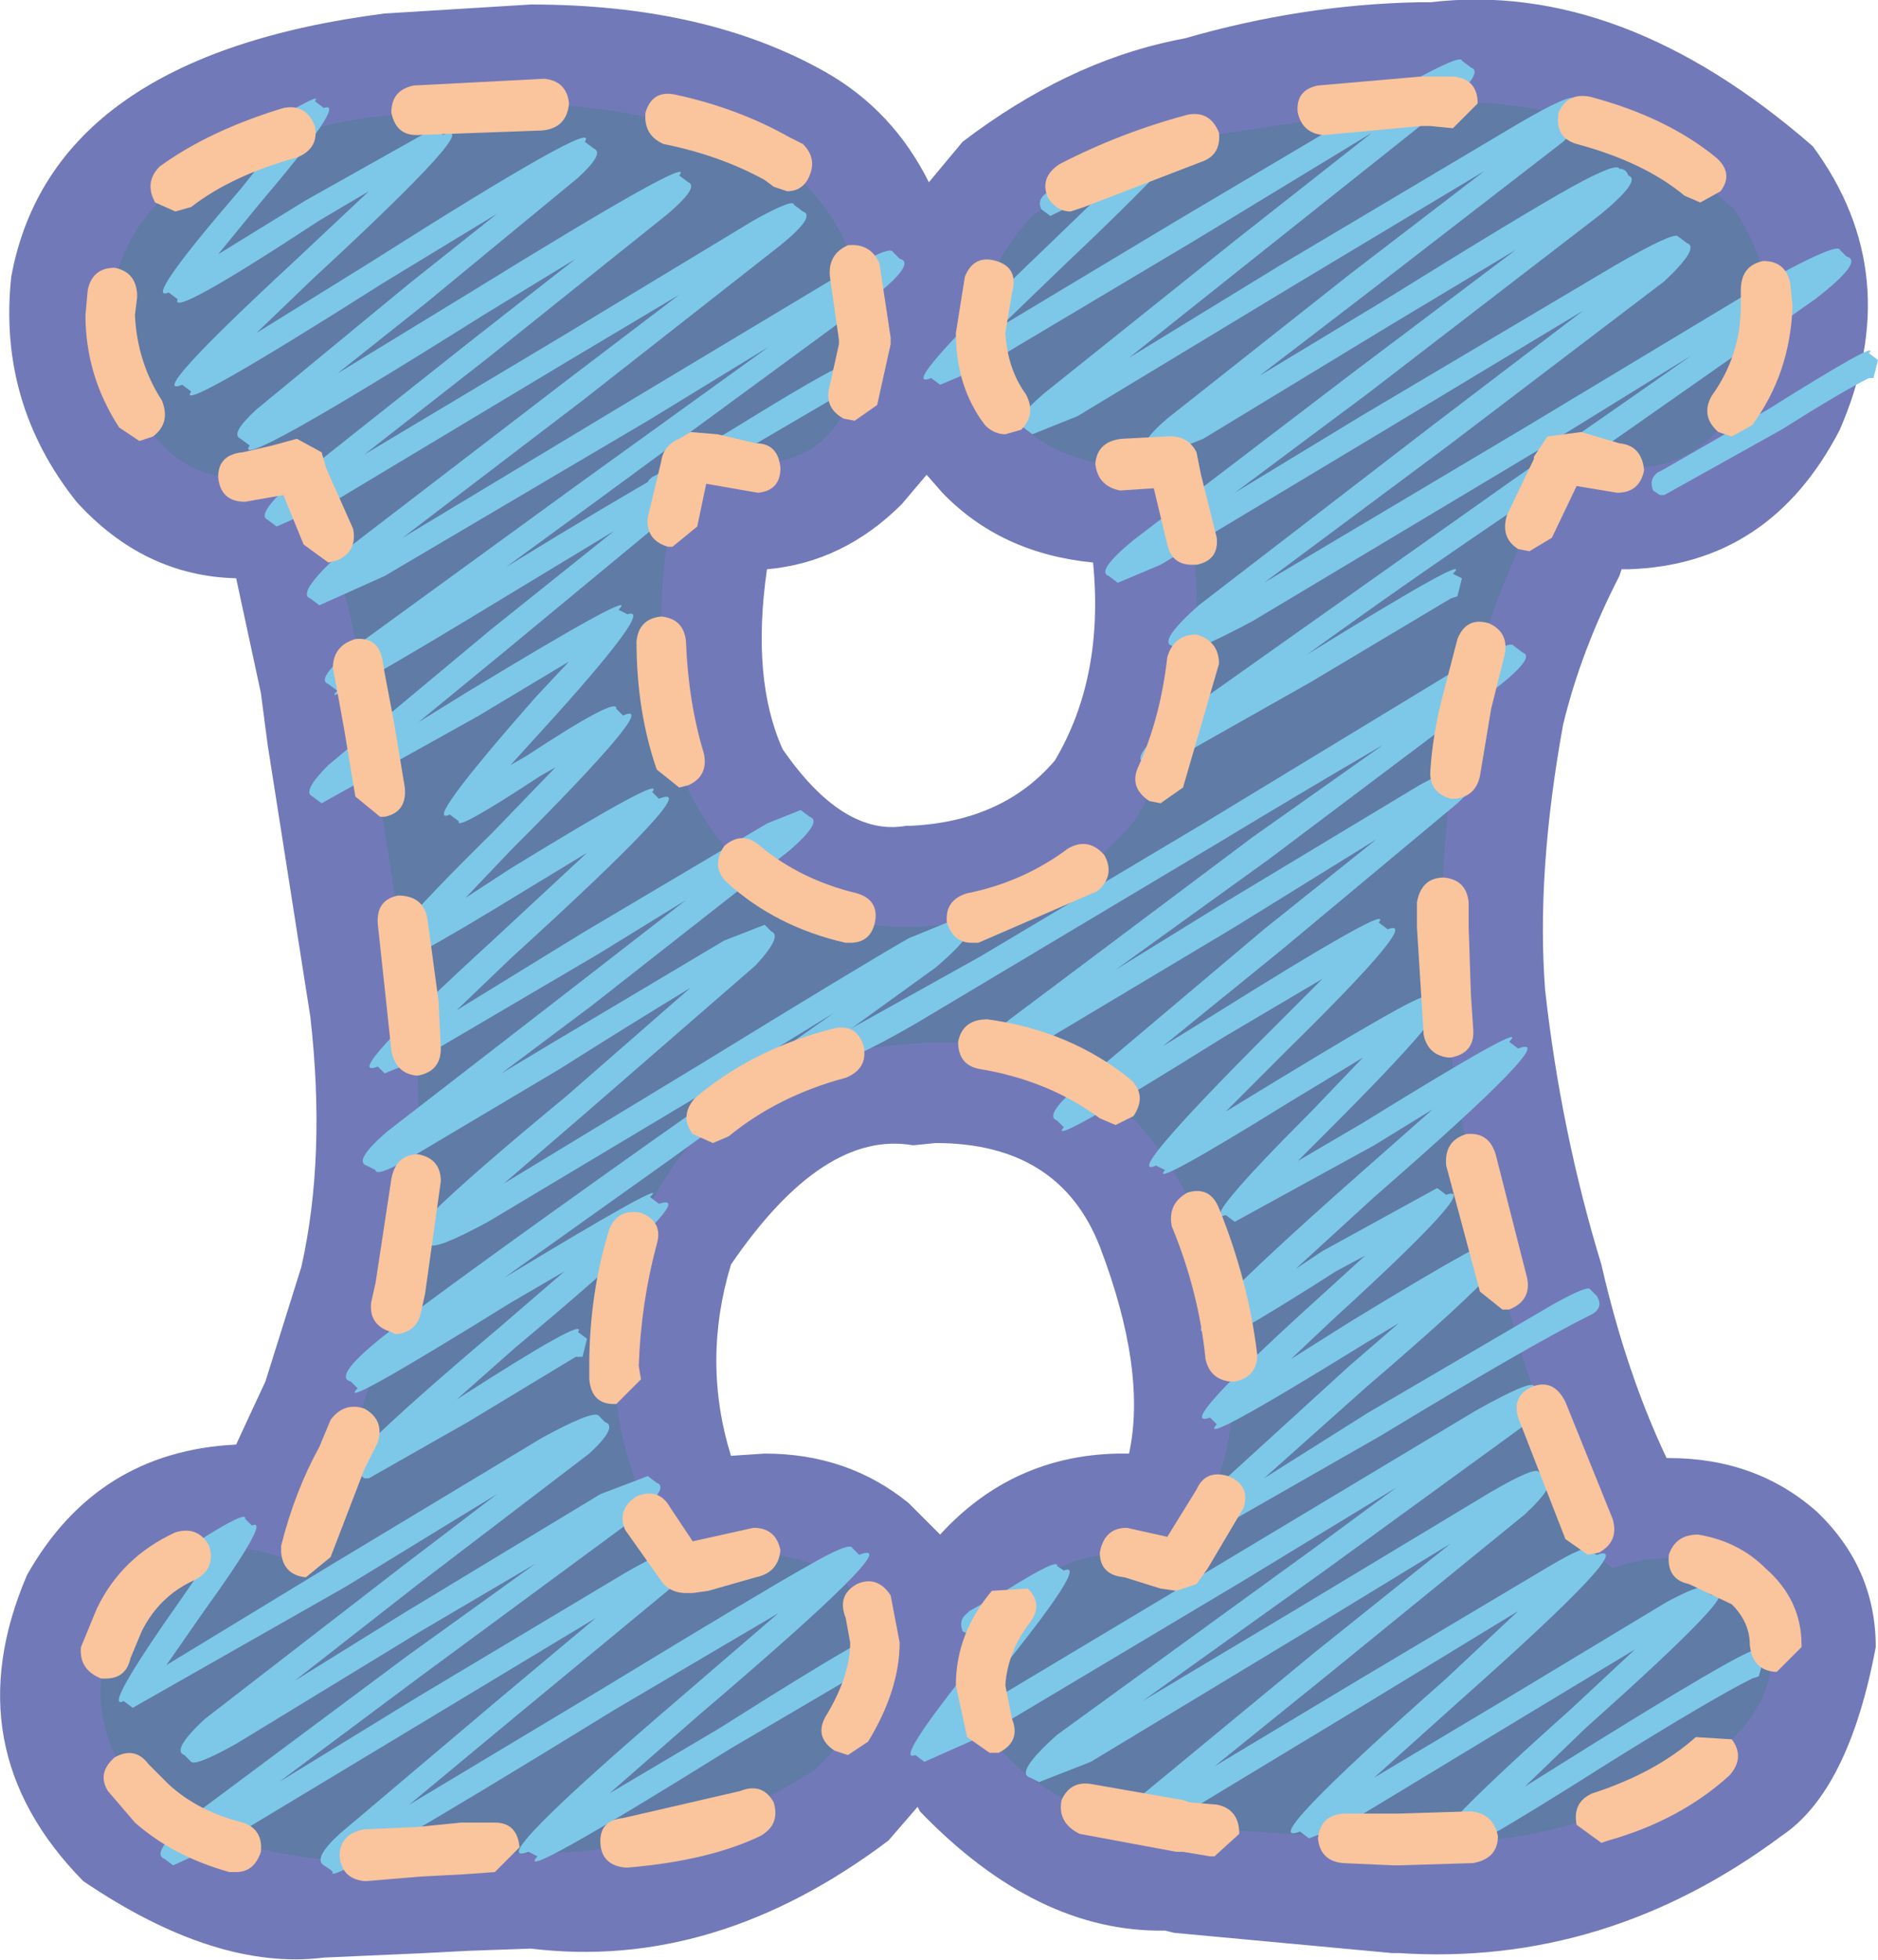 <svg width="41.75px" height="43.55px" viewBox="0 0 41.75 43.55" xmlns="http://www.w3.org/2000/svg" xmlns:xlink="http://www.w3.org/1999/xlink">
  <defs/>
  <g>
    <path stroke="none" fill="#7279b8" d="M31.8 0.05 Q36.05 -0.45 40.3 3.25 42.4 6.1 40.9 9.55 39.35 12.55 36.2 12.65 L36.05 12.65 36 12.8 Q35.15 14.45 34.75 16.1 34.15 19.4 34.35 22 34.7 25.15 35.6 28.1 36.15 30.5 37.05 32.4 L37.1 32.4 Q39.05 32.4 40.4 33.6 41.7 34.85 41.7 36.6 41.1 39.8 39.6 40.8 35.7 43.7 31.1 43.4 L30.95 43.4 26.1 42.95 25.9 42.9 Q23.05 42.95 20.45 40.25 L20.4 40.15 19.75 40.9 Q15.9 43.8 11.8 43.3 L10.4 43.35 9.45 43.4 7.2 43.5 Q4.8 43.8 1.85 41.8 -1.05 38.85 0.6 35 2.15 32.25 5.25 32.1 L5.55 31.45 5.9 30.7 6.7 28.15 Q7.25 25.7 6.9 22.6 L5.95 16.55 5.8 15.4 5.25 12.85 Q3.2 12.8 1.7 11.15 -0.05 8.95 0.25 6.15 1.15 1.25 8.55 0.3 L11.8 0.1 Q15.7 0.1 18.35 1.6 19.85 2.45 20.65 4.05 L21.4 3.15 Q23.7 1.4 26.1 0.9 L26.35 0.85 Q28.95 0.1 31.55 0.05 L31.8 0.05 M20.95 10.95 L20.6 10.55 20.05 11.2 Q18.75 12.5 17.05 12.65 16.7 15.1 17.4 16.65 18.75 18.6 20.15 18.35 L20.25 18.35 Q22.3 18.25 23.45 16.9 24.55 15.05 24.3 12.5 22.25 12.3 20.95 10.95 M20.3 25.45 Q18.3 25.1 16.25 28.1 15.6 30.25 16.25 32.35 L17 32.3 Q18.85 32.3 20.2 33.4 L20.9 34.1 Q22.5 32.35 24.85 32.3 L25.1 32.3 Q25.5 30.45 24.45 27.7 23.55 25.4 20.8 25.4 L20.3 25.45"/>
    <path stroke="none" fill="#5f7ba6" d="M38.7 8.85 Q37.5 11 34.95 10.15 34.65 10.1 34.65 10.35 L34.65 10.4 Q33.25 12.95 32.55 15.65 31.9 18.9 32.1 22.15 32.45 25.5 33.45 28.75 34.25 31.8 35.6 34.65 L35.85 34.85 Q37.5 34.25 38.85 35.25 40.2 37.35 38.1 39 34.9 41.25 30.95 40.9 L26.35 40.6 Q23.9 40.6 22.3 38.95 21.2 37 22.6 35.55 24.05 34.05 26.05 34.8 L26.3 34.6 Q28.45 30.95 26.55 26.9 24.65 22.8 20.15 23.2 15.8 23.5 14.15 27.4 12.8 31.45 15.15 34.85 L15.35 34.9 15.5 34.85 Q17.25 34.1 18.8 35.15 20.2 37.3 18.15 39.3 14.65 41.6 10.25 41.1 6.5 41.9 3.35 40.1 1.6 38.3 2.6 36 4.05 33.7 6.5 34.7 L6.8 34.5 Q7.2 33 7.95 31.6 L8.9 28.65 Q9.55 25.55 9.15 22.35 L8.2 16.15 Q7.9 13.2 6.75 10.6 L6.55 10.35 6.35 10.4 Q4.5 11.05 3.4 9.65 2.3 8.25 2.5 6.45 2.95 4.4 4.95 3.55 6.9 2.7 8.8 2.55 13.25 1.75 17.25 3.55 19.25 5 19.2 7.55 18.85 10.95 15.65 10.15 L15.4 10.25 15.2 10.4 Q14.15 14 15.3 17.55 16.75 20.5 20.05 20.6 23.25 20.6 25.25 18.2 27.4 14.6 26.15 10.55 L26 10.25 Q24 10.65 22.55 9.35 20.95 6.95 22.95 4.8 24.75 3.45 27 3 L31.6 2.3 Q35.65 2 38.55 4.65 39.95 6.75 38.7 8.85"/>
    <path stroke="none" fill="#7dc8e8" d="M5.6 33.9 Q6.05 33.7 4.5 35.85 L3.7 37 7.4 34.75 12.05 31.95 Q13.15 31.35 13.3 31.45 L13.45 31.6 Q13.75 31.7 13.1 32.3 L9.3 35.2 6.55 37.35 9.05 35.8 13.35 33.2 14.4 32.8 14.6 32.95 Q14.9 33.05 14.1 33.75 L9.35 37.25 6.2 39.6 9.3 37.7 13.9 34.95 Q14.95 34.35 15.05 34.45 L15.2 34.6 Q15.45 34.7 14.9 35.3 L11.45 38.15 9.1 40.1 13.35 37.55 Q17.05 35.3 17.95 34.8 18.9 34.25 18.95 34.4 L19.1 34.55 Q20.25 34.1 15.55 38.1 L13.55 39.85 16 38.4 Q19.95 35.9 19.4 36.45 L19.6 36.6 19.5 37 19.4 37 16.25 38.85 Q11.35 41.9 11.95 41.25 L11.75 41.15 Q10.65 41.55 15.15 37.7 L17.3 35.85 13.65 38 Q7.15 42 7.4 41.6 L7.35 41.55 7.2 41.45 Q6.95 41.3 7.55 40.75 L11.1 37.75 13.25 35.95 9.6 38.15 4.95 40.95 3.85 41.45 3.65 41.3 Q3.35 41.2 4.15 40.45 L9.05 36.8 11.9 34.75 9.35 36.25 5.25 38.75 Q4.35 39.25 4.25 39.15 L4.1 39 Q3.8 38.9 4.55 38.2 L8.95 34.8 11.05 33.2 7.7 35.25 2.95 37.95 2.75 37.8 Q2.25 38.05 4.05 35.5 L4.5 34.85 Q3.7 35.35 3.7 35.2 L3.55 35.1 Q3.45 34.85 3.65 34.7 L3.7 34.65 4.4 34.25 Q5.5 33.55 5.45 33.75 L5.6 33.9"/>
    <path stroke="none" fill="#7dc8e8" d="M33.85 31.7 L29.45 34.9 25.4 37.8 28.75 35.8 33.15 33.15 Q34.1 32.6 34.2 32.7 L34.35 32.85 Q34.65 32.95 33.9 33.65 L29.6 37.15 27 39.25 30.25 37.3 34.45 34.8 Q35.3 34.3 35.3 34.45 L35.5 34.55 Q36.5 34.2 32.5 37.75 L30.55 39.5 33.4 37.8 37.05 35.6 Q37.8 35.2 37.85 35.3 L38.05 35.45 Q38.95 35.1 35.25 38.4 L33.9 39.7 35.5 38.7 Q39.45 36.25 39 36.75 L39.2 36.9 39.1 37.25 38.95 37.3 Q38.05 37.75 35.8 39.15 32.25 41.4 32.4 41.1 L32.35 41.1 32.15 40.95 Q31.2 41.3 34.9 38 L36.35 36.65 33.7 38.25 29.9 40.55 29.1 40.85 28.9 40.7 Q27.85 41.1 32.15 37.3 L33.75 35.8 30.55 37.75 26 40.5 Q25.05 41 25 40.9 L24.8 40.75 Q24.55 40.65 25.25 40 L29.25 36.7 32.25 34.3 29.05 36.25 24.25 39.15 23.1 39.6 22.9 39.5 Q22.55 39.4 23.5 38.55 L29.15 34.45 31.05 33.05 27.6 35.15 21.9 38.55 20.55 39.15 20.35 39 Q19.85 39.2 21.65 36.95 L22.45 35.95 21.6 36.35 21.4 36.25 Q21.3 36 21.5 35.85 L21.55 35.8 22.35 35.35 Q23.55 34.6 23.5 34.8 L23.65 34.9 Q24.25 34.65 22.1 37.3 L21.45 38.15 27.3 34.65 32.8 31.35 Q34.05 30.65 34.1 30.8 L34.3 30.95 Q34.6 31.05 33.85 31.7"/>
    <path stroke="none" fill="#7dc8e8" d="M33.85 14.5 Q34.15 14.6 33.25 15.3 L28.2 19.1 24.8 21.55 27.15 20.1 31.55 17.45 Q32.55 16.9 32.65 17 L32.8 17.15 Q33.05 17.25 32.4 17.85 L28.5 21.1 25.85 23.25 26.9 22.6 Q31.05 20 30.65 20.5 L30.85 20.65 Q31.65 20.35 28.65 23.3 L27.25 24.7 28.4 24 Q32.1 21.75 31.6 22.25 L31.8 22.4 Q32.55 22.1 29.55 25.1 L28.85 25.8 30.3 24.95 Q34.1 22.6 33.55 23.15 L33.75 23.3 Q34.8 22.9 30.55 26.6 L28.8 28.2 29.4 27.8 31.95 26.4 32.15 26.55 Q33 26.25 29.6 29.35 L28.7 30.2 30.05 29.35 Q33.5 27.25 33.05 27.7 L33.25 27.85 Q34.2 27.55 30.4 30.8 L28.1 32.85 30.4 31.4 34.5 29 Q35.3 28.55 35.35 28.65 L35.5 28.8 Q35.65 29.05 35.4 29.2 L35.3 29.25 Q34 29.9 30.7 31.9 L26.5 34.3 26.45 34.3 26.25 34.15 Q26 34.05 26.6 33.45 L30 30.35 31.1 29.4 30.35 29.85 Q26.55 32.2 27.05 31.65 L26.9 31.5 Q26.05 31.8 29.25 28.9 L30.35 27.9 29.7 28.25 Q26.8 30.1 27.1 29.7 L26.9 29.55 Q25.85 29.95 30.15 26.15 L31.85 24.65 30.55 25.45 27.45 27.15 27.25 27 Q26.6 27.25 29.15 24.7 L30.3 23.5 28.65 24.5 Q25.5 26.45 25.9 26 L25.7 25.9 Q24.9 26.25 28.25 22.9 L29.4 21.75 27.2 23.05 Q23.2 25.55 23.65 25.05 L23.5 24.9 Q23.2 24.8 23.95 24.15 L28.1 20.65 30.6 18.65 27.45 20.6 23.1 23.2 22 23.65 21.85 23.5 Q21.5 23.4 22.45 22.65 L27.85 18.6 30.75 16.55 Q28.95 17.6 27.05 18.75 L20.35 22.75 Q18.7 23.7 18.65 23.5 L18.45 23.4 Q18.35 23.15 18.55 23 L18.75 22.95 21.8 21.25 26.75 18.3 32.35 14.9 Q33.6 14.2 33.65 14.35 L33.85 14.5"/>
    <path stroke="none" fill="#7dc8e8" d="M36.75 10.9 Q36.65 10.65 36.85 10.5 L36.95 10.45 39.3 9.1 Q41.85 7.5 41.55 7.85 L41.75 8 41.65 8.4 41.55 8.4 Q40.95 8.7 39.6 9.55 L37 11 36.9 11 36.75 10.9"/>
    <path stroke="none" fill="#7dc8e8" d="M36.2 3.9 Q36.5 4 35.6 4.75 L30.4 8.75 27.45 10.95 30.25 9.25 35.9 5.9 Q37.2 5.15 37.3 5.25 L37.5 5.4 Q37.8 5.5 37 6.25 L32.2 9.9 28.1 12.95 33.9 9.5 39.55 6.1 Q40.85 5.4 40.9 5.55 L41.05 5.7 Q41.45 5.8 40.35 6.65 L34 11.1 Q31.4 12.85 29.05 14.55 32.85 12.2 32.3 12.75 L32.5 12.85 32.4 13.25 32.25 13.3 29.15 15.15 25.7 17.1 25.65 17.05 25.45 16.95 Q25.05 16.85 26.3 15.85 L33.65 10.65 Q35.75 9.2 37.6 7.9 L34.2 10 27.85 13.8 Q26.35 14.6 26.25 14.45 L26.05 14.35 Q25.75 14.25 26.65 13.45 L31.85 9.45 35.2 6.9 30.55 9.7 25.8 12.55 24.85 12.95 24.65 12.8 Q24.35 12.7 25.2 12 L30.05 8.3 33.7 5.55 30.95 7.2 26.75 9.75 25.75 10.15 25.55 10 Q25.25 9.9 25.95 9.3 L30 6.1 33 3.8 Q31 5 28.75 6.35 L23.95 9.25 22.95 9.65 22.75 9.5 Q22.45 9.4 23.2 8.75 L27.45 5.35 30.5 2.95 26.55 5.35 21.85 8.15 20.9 8.55 20.7 8.4 Q19.85 8.75 23.25 5.5 L24.65 4.15 23.35 4.8 23.15 4.65 Q23.05 4.45 23.25 4.3 L23.35 4.25 24.75 3.45 Q26.35 2.45 26.2 2.7 L26.35 2.8 Q27.3 2.45 23.65 5.9 L22.25 7.25 26.25 4.85 31.4 1.8 Q32.5 1.2 32.5 1.35 L32.7 1.5 Q33 1.6 32.2 2.3 L27.8 5.8 25.1 7.95 28.45 5.9 33.75 2.75 Q34.95 2.05 35 2.2 L35.2 2.35 Q35.5 2.45 34.75 3.15 L30.35 6.55 28 8.35 30.65 6.75 Q33.95 4.7 34.95 4.15 35.95 3.6 36 3.75 36.15 3.75 36.2 3.9"/>
    <path stroke="none" fill="#7dc8e8" d="M14.65 11.1 L14.55 11.1 14.4 10.95 Q14.3 10.75 14.5 10.6 L14.6 10.55 16.35 9.5 Q19.1 7.8 18.75 8.2 L18.9 8.35 Q19.05 8.6 18.8 8.75 L18.7 8.75 Q18.1 9.1 16.65 9.95 14.55 11.3 14.65 11.1"/>
    <path stroke="none" fill="#7dc8e8" d="M15.3 4.05 Q15.55 4.15 14.85 4.75 L10.85 7.95 8.1 10.1 12.45 7.5 16.75 4.9 Q17.65 4.4 17.65 4.55 L17.85 4.7 Q18.15 4.8 17.35 5.45 L12.95 8.9 8.95 11.95 14.1 8.85 18.85 6 Q19.8 5.45 19.85 5.6 L20 5.75 Q20.4 5.85 19.3 6.7 L13.1 11.25 11.25 12.6 Q16.15 9.6 15.55 10.2 L15.7 10.35 Q16 10.45 15.3 11.1 L11.25 14.45 9.3 16.05 10.35 15.4 Q14.3 13 13.75 13.55 L13.95 13.65 Q14.55 13.45 12.35 15.9 L11.35 17 11.7 16.8 Q13.75 15.45 13.7 15.75 L13.85 15.9 Q14.75 15.5 11.35 18.9 L10.35 19.95 11.35 19.3 Q14.85 17.15 14.5 17.6 L14.65 17.75 Q15.75 17.3 11.35 21.3 L10.15 22.45 13 20.7 17.05 18.3 17.8 18 18 18.15 Q18.3 18.25 17.55 18.9 L13.15 22.35 11.15 23.85 12.15 23.25 16.1 20.9 17 20.55 17.15 20.7 Q17.4 20.8 16.8 21.45 L13 24.75 11.2 26.3 15.65 23.6 Q19.15 21.45 20.2 20.85 L21.3 20.4 21.45 20.55 Q21.8 20.65 20.8 21.5 L14.85 25.8 11.2 28.4 Q15 26.1 14.45 26.6 L14.65 26.75 Q15.7 26.4 11.45 29.95 L10.15 31.1 Q13.1 29.2 12.85 29.6 L13.05 29.75 12.95 30.15 12.8 30.15 10.4 31.6 8.2 32.85 8.1 32.85 7.9 32.7 Q6.9 33.05 11.1 29.5 L12.55 28.25 11.35 28.95 Q7.4 31.4 7.95 30.85 L7.8 30.7 Q7.4 30.6 8.45 29.75 9.5 28.9 14.5 25.35 L18.55 22.5 15.95 24.1 10.85 27.15 Q9.65 27.8 9.55 27.65 L9.35 27.55 Q8.3 27.9 12.6 24.35 L15.35 21.95 Q13.95 22.8 12.45 23.75 L9 25.8 Q8.35 26.15 8.35 26 L8.15 25.9 Q7.85 25.8 8.6 25.15 L12.8 21.9 15.25 20 13.3 21.2 9.3 23.55 8.55 23.85 8.4 23.7 Q7.5 24.05 10.95 20.9 L13.05 18.95 11.65 19.8 Q8.55 21.7 8.95 21.25 L8.75 21.15 Q8 21.4 10.95 18.5 L12.35 17.05 12 17.25 Q10.1 18.5 10.2 18.25 L10 18.1 Q9.35 18.4 11.9 15.5 L12.65 14.7 10.65 15.9 7.15 17.85 6.95 17.7 Q6.7 17.6 7.3 17 L10.9 14 13.65 11.8 11.5 13.1 Q6.9 15.9 7.5 15.35 L7.3 15.2 Q7 15.1 7.85 14.4 L12.8 10.8 17.1 7.7 14.4 9.35 8.55 12.8 7.1 13.45 6.9 13.3 Q6.6 13.2 7.45 12.4 L12.6 8.45 15.1 6.55 12.75 7.95 7.5 11.1 6.15 11.7 5.95 11.55 Q5.7 11.45 6.4 10.8 L10.5 7.55 12.8 5.75 10.75 7 Q5.1 10.55 5.55 9.9 L5.35 9.75 Q5.1 9.65 5.7 9.1 L9.1 6.3 11.05 4.75 8.5 6.3 Q3.85 9.25 4.25 8.7 L4.05 8.55 Q3.2 8.9 6.55 5.8 L8.2 4.25 7.1 4.9 Q3.75 7.1 3.95 6.65 L3.75 6.5 Q3.15 6.75 5.35 4.2 L5.95 3.45 5.55 3.65 3.95 4.5 3.8 4.35 Q3.7 4.15 3.9 4 L3.95 3.95 5.25 3.2 Q7.25 1.95 7 2.25 L7.2 2.4 Q7.75 2.2 5.75 4.55 L4.85 5.65 6.8 4.45 9.65 2.85 9.85 3 Q10.85 2.6 6.95 6.2 L5.7 7.4 8.2 5.85 Q13.4 2.55 13 3.15 L13.2 3.3 Q13.45 3.4 12.85 3.95 L9.45 6.75 7.5 8.3 10.45 6.5 Q15.55 3.35 15.1 3.9 L15.3 4.05"/>
    <path stroke="none" fill="#fac49d" d="M26.85 34.85 L26.6 35.2 26.15 35.35 25.8 35.3 25 35.05 Q24.45 35 24.45 34.5 24.55 33.95 25.05 33.95 L25.95 34.15 26.6 33.1 Q26.8 32.65 27.3 32.8 27.8 33 27.65 33.5 L26.85 34.85"/>
    <path stroke="none" fill="#fac49d" d="M18.8 23.95 Q17.3 24.35 16.2 25.25 L15.85 25.4 15.4 25.2 Q15.1 24.8 15.45 24.4 16.75 23.3 18.55 22.85 19.05 22.75 19.2 23.25 19.3 23.75 18.8 23.95 M21.95 22.65 Q23.8 22.9 25.15 24 25.5 24.35 25.2 24.8 L24.8 25 24.45 24.85 Q23.3 24 21.75 23.75 21.3 23.65 21.3 23.15 21.4 22.65 21.95 22.65 M14.6 27.65 Q14.25 28.95 14.2 30.35 L14.25 30.65 13.7 31.2 13.65 31.2 Q13.15 31.2 13.1 30.65 L13.1 30.35 Q13.1 28.75 13.55 27.3 13.75 26.85 14.25 26.95 14.75 27.15 14.6 27.65 M26.05 27.25 Q25.95 26.75 26.4 26.5 26.9 26.35 27.1 26.85 27.75 28.45 27.95 30.1 27.95 30.6 27.45 30.7 L27.35 30.7 Q26.9 30.65 26.8 30.2 26.65 28.7 26.05 27.25"/>
    <path stroke="none" fill="#fac49d" d="M16.75 33.95 Q17.25 33.95 17.35 34.45 17.3 34.95 16.8 35.05 L15.75 35.35 15.4 35.4 15.25 35.4 Q14.95 35.4 14.75 35.2 L13.9 34 Q13.7 33.55 14.15 33.25 14.65 33.05 14.9 33.5 L15.4 34.25 16.75 33.95"/>
    <path stroke="none" fill="#fac49d" d="M2.25 37.3 Q1.75 37.1 1.8 36.6 L2.15 35.75 Q2.7 34.6 3.9 34.05 4.4 33.9 4.65 34.35 4.8 34.85 4.35 35.1 3.55 35.45 3.15 36.25 L2.9 36.85 Q2.8 37.3 2.35 37.3 L2.25 37.3 M6.25 34.45 L6.25 34.35 Q6.55 33.15 7.1 32.15 L7.35 31.55 Q7.65 31.15 8.1 31.3 8.55 31.55 8.4 32.05 L8.1 32.65 7.35 34.6 6.8 35.05 Q6.3 35 6.25 34.5 L6.25 34.45 M8.5 14.65 L8.55 14.95 8.75 16 9 17.5 Q9.05 18.05 8.55 18.15 L8.45 18.15 7.9 17.7 7.65 16.2 7.45 15.1 7.4 14.85 Q7.4 14.35 7.9 14.2 8.4 14.15 8.5 14.65 M8.4 20.55 Q8.35 20 8.85 19.9 9.4 19.9 9.5 20.4 L9.75 22.25 9.8 23.3 Q9.8 23.8 9.3 23.9 L9.25 23.9 Q8.8 23.85 8.7 23.35 L8.6 22.4 8.4 20.55 M9.35 29.2 Q9.25 29.6 8.8 29.65 L8.7 29.6 Q8.2 29.45 8.25 28.95 L8.35 28.5 8.7 26.2 Q8.8 25.65 9.3 25.65 9.8 25.75 9.8 26.25 L9.45 28.75 9.35 29.2 M18.8 35.95 Q18.6 35.45 19.05 35.2 19.5 35 19.8 35.45 L20 36.5 Q20 37.55 19.3 38.7 L18.85 39 18.55 38.9 Q18.1 38.6 18.35 38.15 18.9 37.25 18.9 36.5 L18.8 35.95 M13.35 41 Q13.3 40.45 13.85 40.4 L16.45 39.8 Q16.95 39.6 17.2 40.05 17.35 40.55 16.9 40.8 15.75 41.35 13.95 41.5 L13.9 41.5 Q13.4 41.45 13.35 41 M11 40.5 Q11.5 40.5 11.55 41.05 L11 41.6 10.3 41.65 9.35 41.7 8.15 41.8 8.1 41.8 Q7.6 41.75 7.55 41.25 7.55 40.75 8.1 40.65 L9.25 40.6 10.25 40.5 11 40.5 M5.1 41.6 Q3.85 41.25 3 40.5 L2.4 39.8 Q2.15 39.4 2.55 39.05 3 38.8 3.3 39.2 L3.75 39.65 Q4.4 40.25 5.4 40.5 5.85 40.65 5.8 41.15 5.65 41.6 5.25 41.6 L5.1 41.6"/>
    <path stroke="none" fill="#fac49d" d="M7.5 12.45 L7.3 12.5 6.75 12.1 6.3 11 5.45 11.15 Q4.9 11.15 4.85 10.6 4.85 10.1 5.4 10.05 L6.05 9.9 6.6 9.75 7.15 10.05 7.25 10.4 7.85 11.75 Q7.95 12.25 7.5 12.45"/>
    <path stroke="none" fill="#fac49d" d="M17.2 4.15 L17 4 Q16 3.45 14.75 3.2 14.3 3 14.35 2.5 14.5 2 15 2.1 16.4 2.4 17.55 3.05 L17.85 3.2 Q18.2 3.55 17.95 4 17.8 4.25 17.5 4.25 L17.2 4.15 M12.1 1.75 Q12.6 1.8 12.65 2.3 12.6 2.85 12.05 2.9 L9.3 3 9.25 3 Q8.8 3 8.7 2.5 8.7 2 9.2 1.9 L12.1 1.75 M19.55 5.85 L19.8 7.5 19.8 7.65 19.5 9 19 9.35 18.75 9.3 Q18.3 9.05 18.45 8.55 L18.65 7.65 18.65 7.55 18.45 6.15 Q18.4 5.65 18.85 5.45 19.35 5.4 19.55 5.85 M7 2.8 Q7.1 3.3 6.6 3.5 5.15 3.9 4.25 4.6 L3.9 4.7 3.45 4.5 Q3.2 4.05 3.55 3.7 4.65 2.9 6.3 2.4 6.8 2.3 7 2.8 M3 7 Q3.05 8.05 3.6 8.9 3.8 9.4 3.4 9.7 L3.1 9.8 2.65 9.5 Q1.9 8.35 1.9 7 L1.95 6.45 Q2.05 5.95 2.55 5.95 3.05 6.05 3.05 6.6 L3 7"/>
    <path stroke="none" fill="#fac49d" d="M15.95 9.65 L16.8 9.85 Q17.3 9.85 17.35 10.4 17.35 10.9 16.85 10.95 L15.7 10.75 15.5 11.7 14.95 12.15 14.85 12.15 Q14.35 12 14.4 11.5 L14.7 10.25 Q14.75 9.9 15.1 9.75 L15.35 9.6 15.95 9.65"/>
    <path stroke="none" fill="#fac49d" d="M25.8 17.85 L25.55 17.8 Q25.1 17.5 25.3 17.05 25.8 15.95 25.95 14.6 26.1 14.1 26.6 14.1 27.1 14.25 27.1 14.75 L26.3 17.5 25.8 17.85 M24.55 19 Q24.8 19.45 24.4 19.8 L21.75 20.95 21.6 20.95 Q21.2 20.95 21.05 20.5 21 20 21.5 19.85 22.75 19.6 23.75 18.85 24.2 18.6 24.55 19 M18.8 20.95 Q17.25 20.6 16.15 19.6 15.8 19.25 16.1 18.8 16.5 18.45 16.9 18.8 17.8 19.55 19.05 19.85 19.55 20 19.45 20.5 19.35 20.95 18.9 20.95 L18.8 20.95 M14.15 14.25 Q14.2 13.75 14.7 13.7 15.2 13.75 15.25 14.25 15.3 15.6 15.65 16.75 15.75 17.25 15.3 17.45 L15.1 17.5 14.6 17.1 Q14.15 15.8 14.15 14.25"/>
    <path stroke="none" fill="#fac49d" d="M26.6 10.05 L26.7 10.55 27.05 11.95 Q27.1 12.45 26.6 12.55 L26.5 12.55 Q26.05 12.55 25.95 12.1 L25.65 10.85 24.9 10.9 Q24.4 10.8 24.35 10.3 24.4 9.8 24.95 9.75 L25.9 9.7 Q26.4 9.65 26.6 10.05"/>
    <path stroke="none" fill="#fac49d" d="M37.45 4.35 Q36.55 3.6 35.05 3.2 34.55 3.05 34.65 2.5 34.85 2.05 35.35 2.15 37.05 2.6 38.15 3.5 38.55 3.85 38.25 4.25 L37.8 4.5 37.45 4.35 M31.6 2.8 L29.45 3 29.4 3 Q28.95 2.95 28.85 2.5 28.8 2 29.3 1.9 L31.6 1.7 31.8 1.7 32.3 1.7 Q32.85 1.75 32.85 2.3 L32.3 2.85 31.8 2.8 31.6 2.8 M38.7 6.45 Q38.7 5.9 39.2 5.8 39.7 5.8 39.8 6.3 L39.85 6.8 Q39.8 8.3 38.95 9.45 L38.5 9.7 38.2 9.6 Q37.8 9.25 38.05 8.8 38.7 7.9 38.7 6.8 L38.7 6.45 M26.7 3.6 L24.1 4.6 23.8 4.7 Q23.5 4.7 23.3 4.4 23.1 3.95 23.55 3.65 24.9 2.95 26.4 2.55 26.9 2.45 27.1 2.95 27.15 3.45 26.7 3.6 M22.5 6.5 L22.35 7.4 Q22.4 8.2 22.8 8.75 23.05 9.2 22.7 9.55 L22.35 9.65 Q22.1 9.65 21.9 9.45 21.25 8.6 21.25 7.4 L21.45 6.15 Q21.65 5.65 22.15 5.8 22.65 5.95 22.5 6.5"/>
    <path stroke="none" fill="#fac49d" d="M35.15 9.6 L36 9.85 Q36.5 9.9 36.55 10.45 36.45 10.95 35.95 10.95 L35.05 10.8 34.5 11.95 34 12.25 33.75 12.2 Q33.35 11.95 33.5 11.45 L34.1 10.2 34.1 10.15 34.4 9.7 35.15 9.6"/>
    <path stroke="none" fill="#fac49d" d="M33.15 15.75 L32.9 17.25 Q32.8 17.7 32.35 17.75 L32.25 17.75 Q31.75 17.6 31.8 17.1 31.85 16.35 32.05 15.55 L32.4 14.2 Q32.6 13.7 33.1 13.85 33.55 14.05 33.45 14.55 L33.15 15.75 M31.5 20.6 L31.5 20.05 Q31.6 19.5 32.1 19.5 32.6 19.55 32.65 20.05 L32.65 20.6 32.7 22.1 32.75 22.85 Q32.8 23.4 32.25 23.5 L32.2 23.5 Q31.75 23.45 31.65 23 L31.6 22.2 31.5 20.6 M33.25 25.65 L33.95 28.4 Q34.05 28.9 33.55 29.1 L33.4 29.1 32.9 28.7 32.15 25.9 Q32.1 25.35 32.6 25.2 33.1 25.15 33.25 25.65 M34.8 31.15 L35.85 33.75 Q36 34.25 35.55 34.5 L35.3 34.55 34.8 34.2 33.75 31.5 Q33.6 31 34.1 30.8 34.55 30.65 34.8 31.15 M37.1 34.55 Q37.25 34.1 37.75 34.1 38.65 34.25 39.25 34.85 40.05 35.55 40.05 36.55 L40.05 36.6 39.5 37.15 39.45 37.15 Q38.95 37.1 38.9 36.55 38.9 36.05 38.5 35.65 L37.55 35.2 Q37.05 35.1 37.1 34.55 M22.85 35.3 Q23.2 35.65 22.9 36.05 22.4 36.7 22.35 37.45 L22.5 38.2 Q22.7 38.7 22.2 38.95 L22 38.95 21.5 38.6 21.25 37.45 Q21.25 36.3 22.05 35.35 L22.85 35.3 M27.05 40.1 Q27.55 40.2 27.55 40.75 L27 41.25 26.9 41.25 26.3 41.15 26.15 41.15 24 40.75 Q23.5 40.5 23.6 40 23.8 39.55 24.3 39.65 L26.3 40 26.45 40.05 27.05 40.1 M38.45 39.45 Q37.35 40.45 35.75 40.9 L35.6 40.95 35.05 40.55 Q34.95 40.05 35.4 39.85 36.8 39.4 37.7 38.6 L38.5 38.65 Q38.8 39.05 38.45 39.45 M31.1 40.3 L32.7 40.25 Q33.2 40.3 33.3 40.8 33.3 41.3 32.75 41.4 L31.1 41.45 30.95 41.45 29.85 41.4 Q29.35 41.35 29.3 40.85 29.35 40.35 29.85 40.3 L30.95 40.3 31.1 40.3"/>
  </g>
</svg>